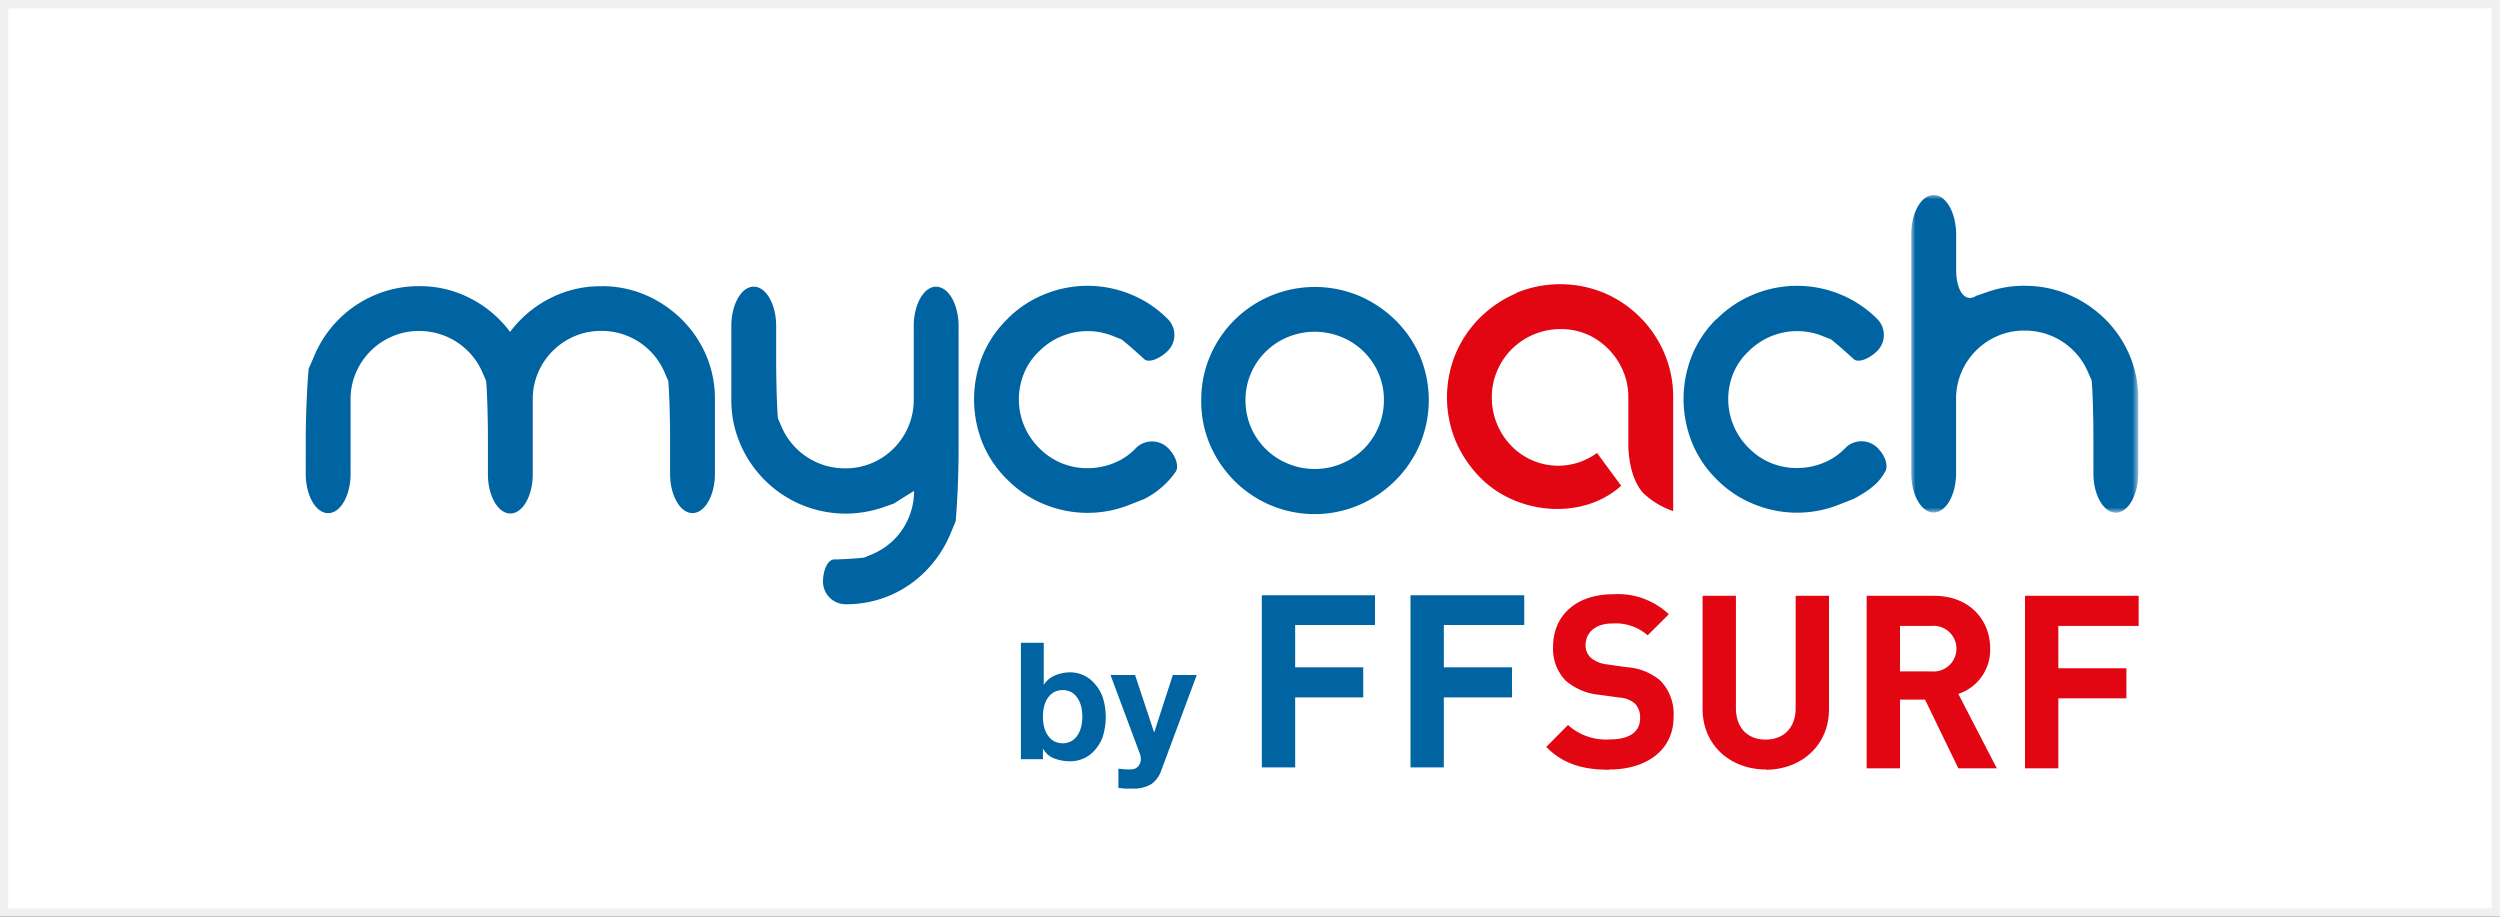 <svg id="de0664a4-3e2e-41dc-b4e1-292f2a35fea6" data-name="Calque 1" xmlns="http://www.w3.org/2000/svg" xmlns:xlink="http://www.w3.org/1999/xlink" viewBox="0 0 300 110"><rect x="0" y="0" width="300" height="110" fill="#333333" stroke="none"/><defs><mask id="3a14c820-ae63-44c5-950b-656d6136e356" x="229.36" y="23.4" width="27.23" height="38.11" maskUnits="userSpaceOnUse"><g transform="translate(0 0)"><g id="86019576-324f-4de4-bf37-87e78e05f600" data-name="b"><path id="0d73e605-b59f-48f6-b024-a7f6b90feca6" data-name="a" d="M229.36,23.41h27.23V61.52H229.36V23.41Z" style="fill:#fff"/></g></g></mask></defs><title>decli-ffsurf</title><path d="M0.5,0.5h299v109H0.5V0.5Z" transform="translate(0 0)" style="fill:#fff;stroke:#f0f0f0"/><path d="M182,35.17a14,14,0,0,0-4.36,2.91,13.51,13.51,0,0,0-2.94,4.31,13.71,13.71,0,0,0,0,10.58,14.19,14.19,0,0,0,3.08,4.49c4.55,4.44,12.3,4.88,16.76.83l-2.9-3.94a7.82,7.82,0,0,1-10.22-.79,8.28,8.28,0,0,1-2.4-5.87,8,8,0,0,1,.64-3.19,8.3,8.3,0,0,1,1.76-2.61,8.32,8.32,0,0,1,5.86-2.4,8,8,0,0,1,3.19.64A8.22,8.22,0,0,1,193,41.88a8.33,8.33,0,0,1,1.76,2.61,8.05,8.05,0,0,1,.64,3.19V53s-0.17,4,1.79,6.17a9.73,9.73,0,0,0,3.59,2.16V47.69a13.24,13.24,0,0,0-1.06-5.31,13.68,13.68,0,0,0-7.21-7.22,13.76,13.76,0,0,0-10.58,0" transform="translate(0 0)" style="fill:#e20613"/><path d="M120.86,38.3a13.25,13.25,0,0,1,4.52-3,13.59,13.59,0,0,1,10.25,0,13.31,13.31,0,0,1,4.52,3,2.7,2.7,0,0,1,0,3.79c-1,1-2.32,1.49-2.85,1s-1.74-1.58-2.69-2.35l-1-.4a8.19,8.19,0,0,0-6.19,0,8.09,8.09,0,0,0-2.73,1.82,7.47,7.47,0,0,0-1.82,2.67,8.2,8.2,0,0,0,0,6.19,8.11,8.11,0,0,0,1.82,2.73,8,8,0,0,0,5.82,2.43,8.39,8.39,0,0,0,3.15-.61,7.43,7.43,0,0,0,2.67-1.82,2.73,2.73,0,0,1,3.82,0c1,1,1.33,2.23.94,2.85a10.22,10.22,0,0,1-3.78,3.28l-1.68.66a13.59,13.59,0,0,1-10.25,0,13.2,13.2,0,0,1-4.52-3,13,13,0,0,1-3-4.49,14,14,0,0,1,0-10.25,13,13,0,0,1,3-4.49M149.46,48a8.17,8.17,0,0,0,5.07,7.63,8.41,8.41,0,0,0,9.13-1.76A8.28,8.28,0,0,0,166.07,48a8,8,0,0,0-.64-3.19A8.19,8.19,0,0,0,161,40.45a8.52,8.52,0,0,0-6.47,0,8.21,8.21,0,0,0-4.43,4.38,8,8,0,0,0-.64,3.19m-5.31,0a13.19,13.19,0,0,1,1.07-5.31,13.6,13.6,0,0,1,7.26-7.21,13.75,13.75,0,0,1,10.61,0,14.2,14.2,0,0,1,4.35,2.91,13.56,13.56,0,0,1,2.95,4.31,13.69,13.69,0,0,1,0,10.58,13.7,13.7,0,0,1-2.95,4.36,13.92,13.92,0,0,1-4.35,2.94,13.59,13.59,0,0,1-15-2.94,13.9,13.9,0,0,1-2.92-4.36A13.23,13.23,0,0,1,144.15,48M206,38.3a13.28,13.28,0,0,1,4.52-3,13.61,13.61,0,0,1,10.25,0,13.37,13.37,0,0,1,4.52,3,2.71,2.71,0,0,1,0,3.79c-1,1-2.32,1.49-2.85,1s-1.74-1.58-2.69-2.35l-1-.4a8.21,8.21,0,0,0-8.92,1.82A7.51,7.51,0,0,0,208,44.79,8.19,8.19,0,0,0,208,51a8.16,8.16,0,0,0,1.82,2.73,8,8,0,0,0,5.83,2.43,8.39,8.39,0,0,0,3.15-.61,7.45,7.45,0,0,0,2.67-1.82,2.73,2.73,0,0,1,3.82,0c1,1,1.31,2.22.94,2.85-0.55.92-1.12,1.86-3.78,3.28l-1.68.66a13.6,13.6,0,0,1-10.25,0,13.21,13.21,0,0,1-4.52-3A13,13,0,0,1,203,53a14,14,0,0,1,0-10.25,13,13,0,0,1,3-4.49" transform="translate(0 0)" style="fill:#0063a2"/><g style="mask:url(#3a14c820-ae63-44c5-950b-656d6136e356)"><path d="M242.95,34.3a13.22,13.22,0,0,1,5.3,1.06,14.19,14.19,0,0,1,4.34,2.91,13.53,13.53,0,0,1,2.94,4.31,13.2,13.2,0,0,1,1.06,5.3v8.93c0,2.59-1.21,4.71-2.69,4.71s-2.69-2.12-2.69-4.71V52.57c0-2.59-.09-5.69-0.21-6.9l-0.43-1a8.23,8.23,0,0,0-7.63-5,8,8,0,0,0-3.19.63,8.23,8.23,0,0,0-4.38,4.37,8,8,0,0,0-.64,3.18v8.94c0,2.59-1.21,4.71-2.69,4.71s-2.69-2.12-2.69-4.71V28.11c0-2.59,1.21-4.71,2.69-4.71s2.69,2.12,2.7,4.71v4.25c0,2.59,1.09,4,2.4,3.14l1.4-.48a13.3,13.3,0,0,1,4.4-.73" transform="translate(0 0)" style="fill:#0063a2"/></g><path d="M72.15,34.34a13.25,13.25,0,0,1,5.31,1.06,14.13,14.13,0,0,1,4.33,2.91,13.5,13.5,0,0,1,2.94,4.31,13.23,13.23,0,0,1,1.06,5.3v8.94c0,2.59-1.21,4.71-2.69,4.71s-2.69-2.12-2.69-4.71V52.61c0-2.59-.1-5.69-0.22-6.9l-0.43-1a8.2,8.2,0,0,0-7.63-5,8,8,0,0,0-3.19.64,8.25,8.25,0,0,0-4.37,4.37,8,8,0,0,0-.64,3.19v9c0,2.58-1.21,4.71-2.69,4.71s-2.69-2.12-2.69-4.71V52.62c0-2.59-.1-5.7-0.21-6.9l-0.43-1a8.25,8.25,0,0,0-7.63-5,8,8,0,0,0-3.19.64,8.24,8.24,0,0,0-4.38,4.37,8,8,0,0,0-.64,3.19v8.95c0,2.59-1.21,4.71-2.69,4.71s-2.69-2.12-2.69-4.71V52.63c0-2.59.16-6.36,0.35-8.38l0.71-1.64A13.62,13.62,0,0,1,45,35.4a13.4,13.4,0,0,1,5.28-1.06,13.14,13.14,0,0,1,6.22,1.49,13.72,13.72,0,0,1,4.71,4,13.66,13.66,0,0,1,4.73-4,13.18,13.18,0,0,1,6.18-1.48m40.22,0.06c1.48,0,2.69,2.12,2.69,4.71V54.18c0,2.59-.16,6.35-0.35,8.37L114,64.18a14.15,14.15,0,0,1-2.9,4.33,13.49,13.49,0,0,1-4.3,2.94,13.34,13.34,0,0,1-5.31,1.06,2.72,2.72,0,0,1-2.73-2.69c0-1.48.61-2.69,1.36-2.69s2.35-.09,3.56-0.21l1-.42a8.28,8.28,0,0,0,2.61-1.75,8.26,8.26,0,0,0,2.4-5.84s-1.08.65-2.41,1.51l-1.4.49a13.79,13.79,0,0,1-9.71-.34,13.8,13.8,0,0,1-7.34-7.3A13.28,13.28,0,0,1,87.76,48V39.11c0-2.59,1.21-4.71,2.69-4.71s2.69,2.12,2.69,4.71v4.18c0,2.59.1,5.7,0.21,6.91l0.43,1a8.26,8.26,0,0,0,7.66,5,8.09,8.09,0,0,0,3.21-.64,8.22,8.22,0,0,0,5-7.62V39.11c0-2.59,1.21-4.71,2.69-4.71" transform="translate(0 0)" style="fill:#0063a2"/><path d="M193.1,92.37c-3.12,0-5.52-.68-7.55-2.74L188.16,87a6.78,6.78,0,0,0,5,1.73c2.38,0,3.65-.9,3.65-2.55a2.34,2.34,0,0,0-.62-1.75,3.1,3.1,0,0,0-1.83-.72l-2.5-.34a7.2,7.2,0,0,1-4-1.71,5.51,5.51,0,0,1-1.49-4.07c0-3.69,2.73-6.28,7.21-6.28a8.89,8.89,0,0,1,6.68,2.4l-2.54,2.53a5.79,5.79,0,0,0-4.25-1.42c-2.14,0-3.2,1.19-3.2,2.61a2,2,0,0,0,.61,1.48,3.55,3.55,0,0,0,1.92.81l2.44,0.35a6.87,6.87,0,0,1,4,1.6,5.77,5.77,0,0,1,1.59,4.39c0,4-3.33,6.28-7.67,6.28m18.77,0c-4.25,0-7.62-2.89-7.62-7.27V71.5h4V84.95c0,2.38,1.39,3.8,3.57,3.8s3.6-1.43,3.6-3.8V71.5h4v13.6c0,4.38-3.36,7.27-7.6,7.27m19.95-17.26H228v5.46h3.8a2.74,2.74,0,1,0,0-5.46M235,92.2l-4-8.25H228V92.2h-4V71.5h8.11c4.21,0,6.71,2.87,6.71,6.33A5.57,5.57,0,0,1,235,83.27l4.62,8.93H235m12-17.09v5.08h8.17V83.8H247v8.4h-4V71.5h13.64v3.61H247Z" transform="translate(0 0)" style="fill:#e20613"/><path d="M173.26,75v5.08h8.18v3.61h-8.18v8.4h-4V71.43h13.65V75h-9.6Zm-17.84,0v5.08h8.17v3.61h-8.17v8.4h-4V71.43H165V75h-9.6Zm-25.68,9.78a3.22,3.22,0,0,0-.43-1,2.26,2.26,0,0,0-.73-0.71,2.27,2.27,0,0,0-2.12,0,2.22,2.22,0,0,0-.74.71,3.23,3.23,0,0,0-.43,1,5.41,5.41,0,0,0-.14,1.23,5.32,5.32,0,0,0,.14,1.21,3.22,3.22,0,0,0,.43,1,2.21,2.21,0,0,0,.74.71,2.26,2.26,0,0,0,2.12,0,2.25,2.25,0,0,0,.73-0.71,3.23,3.23,0,0,0,.43-1,5.37,5.37,0,0,0,.14-1.21,5.46,5.46,0,0,0-.14-1.23h0Zm-4.49-7.68v5.08h0a3,3,0,0,1,1.38-1.14,4.67,4.67,0,0,1,1.81-.36A3.85,3.85,0,0,1,131.32,82a4.89,4.89,0,0,1,1,1.65,7.92,7.92,0,0,1,0,4.78,4.91,4.91,0,0,1-1,1.65,3.85,3.85,0,0,1-2.84,1.27,5.33,5.33,0,0,1-2-.35,2.53,2.53,0,0,1-1.33-1.19h0v1.29h-2.64V77.14h2.77Zm12.89,17a4,4,0,0,1-2.23.53q-0.43,0-.85,0l-0.85-.07V92.24l0.8,0.08a5.91,5.91,0,0,0,.82,0,1.08,1.08,0,0,0,.81-0.43,1.38,1.38,0,0,0,.26-0.82,1.68,1.68,0,0,0-.12-0.63L133.26,81h2.95l2.29,6.91h0L140.74,81h2.87l-4.22,11.35a3.42,3.42,0,0,1-1.25,1.76" transform="translate(0 0)" style="fill:#0063a2"/></svg>